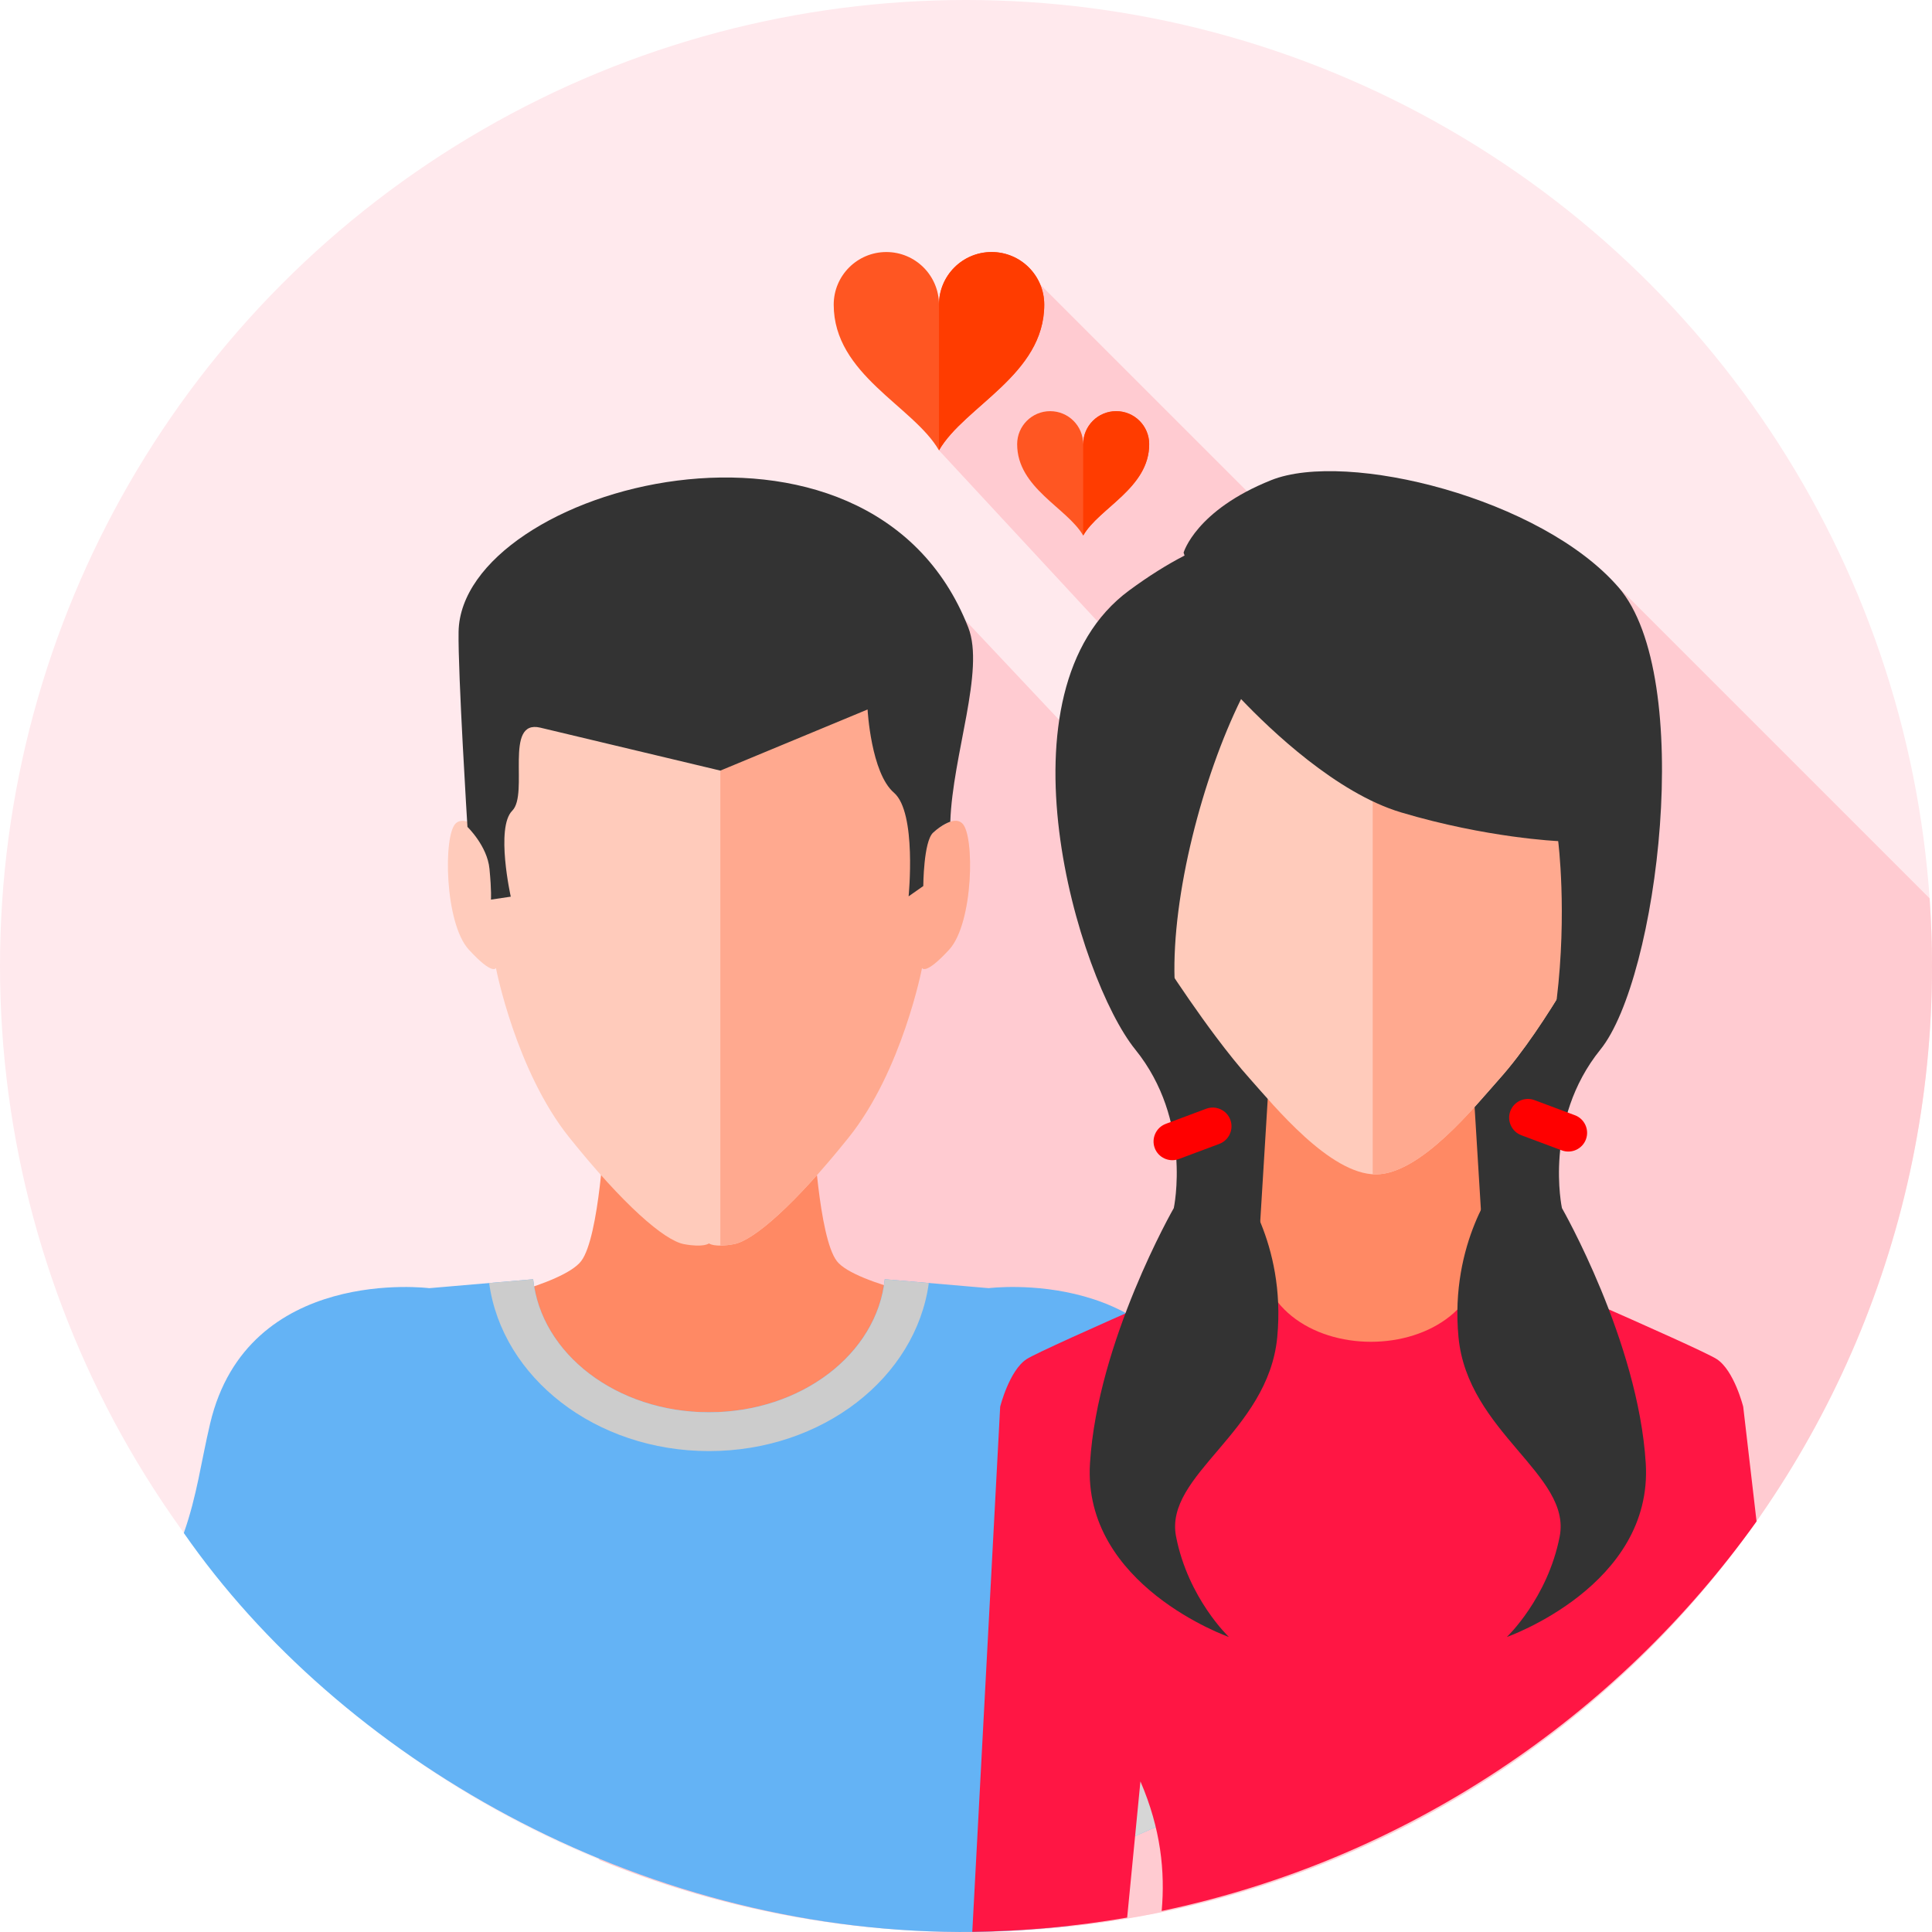 <?xml version="1.0" ?><!DOCTYPE svg  PUBLIC '-//W3C//DTD SVG 1.0//EN'  'http://www.w3.org/TR/2001/REC-SVG-20010904/DTD/svg10.dtd'><svg height="345px" style="shape-rendering:geometricPrecision; text-rendering:geometricPrecision; image-rendering:optimizeQuality; fill-rule:evenodd; clip-rule:evenodd" version="1.0" viewBox="0 0 143018 143019" width="345px" xml:space="preserve" xmlns="http://www.w3.org/2000/svg" xmlns:xlink="http://www.w3.org/1999/xlink"><defs><style type="text/css">
   <![CDATA[
    .fil8 {fill:#333333}
    .fil5 {fill:#64B3F5}
    .fil6 {fill:#CCCCCC}
    .fil7 {fill:#D6D6D6}
    .fil10 {fill:red}
    .fil9 {fill:#FF1644}
    .fil12 {fill:#FF3C00}
    .fil11 {fill:#FF5622}
    .fil2 {fill:#FF8964}
    .fil4 {fill:#FFA98F}
    .fil3 {fill:#FFCBBB}
    .fil1 {fill:#FFCBD1}
    .fil0 {fill:#FFE9ED}
   ]]>
  </style></defs><g id="Layer_x0020_1"><circle class="fil0" cx="71509" cy="71509" r="71509"/><path class="fil1" d="M142841 66502c114,1655 178,3323 178,5007 0,39493 -32016,71509 -71509,71509 -9618,0 -18790,-1904 -27166,-5346l23148 -95974 10919 11602 2847 -7288 -11749 -12674 5974 -13799 34138 34138 10197 -10198 23022 23022z"/><path class="fil2" d="M44762 83579c0,0 -382,7998 -1741,9775 -1359,1777 -8498,3230 -8498,3230 16861,13246 19241,14566 36763,0 0,0 -7980,-1452 -9339,-3230 -1359,-1777 -1741,-9775 -1741,-9775l-7722 -1423 -7722 1423z"/><path class="fil3" d="M51913 51532l-9463 -5114 -4351 3808 -870 8158 -462 4133c0,0 -2068,-2420 -3019,-1576 -952,842 -843,7395 952,9353 1794,1957 2011,1359 2011,1359 0,0 1468,7612 5439,12561 3970,4949 7015,7613 8482,7885 1469,272 1850,-54 1850,-54 0,0 381,326 1849,54 1469,-271 4515,-2936 8484,-7885 3972,-4949 5438,-12561 5438,-12561 0,0 217,597 2012,-1359 1795,-1958 1904,-8511 951,-9353 -951,-844 -3017,1576 -3017,1576l-464 -4133 -870 -8158 -4350 -3808 -9463 5114 -570 118 -570 -118z"/><path class="fil4" d="M53324 92206c257,-2 588,-30 1008,-109 1469,-271 4515,-2936 8484,-7885 3972,-4949 5438,-12561 5438,-12561 0,0 217,597 2012,-1359 1795,-1958 1904,-8511 951,-9353 -951,-844 -3017,1576 -3017,1576l-464 -4133 -870 -8158 -2832 -2480 -10710 9301 0 35159z"/><path class="fil5" d="M39469 94697l-7693 662c0,0 -13453,-1715 -16222,10023 -682,2893 -968,5323 -1947,8101 11521,16587 33474,29427 57402,29535 2744,12 5450,-158 8115,-455l0 -15686 4483 9231 15034 -6593c0,0 -6463,-12396 -9232,-24134 -2770,-11739 -16221,-10023 -16221,-10023l-7693 -662c-576,5522 -6181,9850 -13014,9850 -6833,0 -12437,-4328 -13014,-9850z"/><path class="fil6" d="M39469 94697l-3260 282c959,7008 7880,12440 16274,12440 8394,0 15315,-5432 16274,-12440l-3260 -282c-576,5521 -6181,9849 -13014,9849 -6833,0 -12437,-4328 -13014,-9849z"/><path class="fil7" d="M82042 132883l1567 3226 15033 -6593c0,0 -701,-1349 -1742,-3572l-14858 6940z"/><path class="fil8" d="M64223 52522c0,0 251,4699 1953,6160 1700,1461 1084,7671 1084,7671l1087 -762c0,0 16,-3295 723,-3947 707,-652 1277,-815 1277,-815 170,-4965 2576,-11206 1328,-14385 -7341,-18714 -37538,-10369 -37728,318 -54,3043 656,14450 656,14450 0,0 1468,1413 1630,3099 163,1686 109,2284 109,2284l1468 -218c0,0 -1141,-5112 109,-6363 1250,-1250 -644,-6797 2078,-6148l13328 3179 10899 -4525z"/><polygon class="fil8" points="84386,52571 84641,73249 90130,90737 93066,97757 112085,99288 113362,88183 118339,72610 120893,57037 102256,43125 "/><path class="fil9" d="M93994 92563l7547 0 7546 0c0,0 16715,7211 18000,8049 1285,838 1956,3521 1956,3521l988 8491c-10373,14514 -25966,25040 -44036,28839 256,-2914 -53,-6060 -1574,-9594l-982 10083c-3731,646 -7561,1002 -11464,1054l2064 -38873c0,0 671,-2683 1956,-3521 1285,-838 17999,-8049 17999,-8049z"/><path class="fil2" d="M109152 81838l606 9882c621,10144 -17168,10145 -16547,0l638 -10427c2902,3048 5117,4696 6262,4885 321,53 2985,53 3306,0 1074,-178 3092,-1641 5735,-4340z"/><path class="fil3" d="M85221 58374l-414 3313c0,0 -1847,-1941 -2698,-1265 -851,675 -753,5927 851,7497 1605,1569 1799,1089 1799,1089 0,0 2499,4077 5267,7763 829,1104 1683,2174 2500,3087 1811,2024 5923,7077 9313,7077 3334,0 7383,-5089 9161,-7077 3549,-3966 7208,-11074 7208,-11074 0,0 195,480 1799,-1089 1604,-1569 1702,-6822 851,-7497 -851,-675 -2698,1264 -2698,1264l-2760 -2306 -778 -6538c-1466,-1150 -16596,-8248 -24472,-3107 -1170,764 -4257,7811 -4930,8862z"/><path class="fil4" d="M101616 86927c75,5 150,9 223,9 3334,0 7383,-5089 9161,-7077 3549,-3966 7208,-11074 7208,-11074 0,0 195,480 1799,-1089 1604,-1569 1702,-6822 851,-7497 -851,-675 -2698,1264 -2698,1264l-2760 -2306 -778 -6538c-640,-502 -3887,-2139 -7997,-3395l-5009 10095 0 27608z"/><path class="fil8" d="M91872 51751c2148,2256 7061,6962 11846,8389 6374,1900 11628,2124 11628,2124 0,0 673,5233 -110,11718 -783,6485 -1343,7176 -1343,7176l-3018 6316c0,0 -3579,4471 -2908,11514 671,7043 8385,10174 7490,14758 -895,4583 -3913,7435 -3913,7435 0,0 10844,-3802 10285,-12858 -558,-9055 -6205,-18894 -6205,-18894 0,0 -1397,-6484 2851,-11738 4249,-5254 7043,-27614 1341,-34210 -5701,-6596 -20124,-10172 -25714,-7937 -5590,2235 -6485,5366 -6485,5366l71 215c-1279,659 -2638,1506 -4095,2579 -10174,7490 -3802,28733 446,33987 4249,5254 2852,11738 2852,11738 0,0 -5646,9839 -6204,18894 -559,9056 10284,12858 10284,12858 0,0 -3018,-2851 -3912,-7435 -895,-4584 6819,-7715 7490,-14758 671,-7043 -2908,-11514 -2908,-11514 -3313,-6931 -4576,-11342 -4693,-14986 -201,-6231 2066,-14943 4922,-20737z"/><path class="fil10" d="M86294 83196l2995 -1120c716,-268 1519,99 1787,814l0 1c268,716 -99,1520 -814,1787l-2995 1120c-716,268 -1520,-99 -1787,-814l0 0c-267,-716 99,-1520 815,-1787z"/><path class="fil10" d="M116585 82557l-2995 -1120c-716,-268 -1520,99 -1787,814l0 0c-267,716 99,1519 815,1787l2995 1120c715,268 1520,-99 1787,-814l0 -1c268,-716 -99,-1519 -814,-1787z"/><path class="fil11" d="M69508 22553c0,-2151 -1744,-3896 -3896,-3896 -2152,0 -3896,1744 -3896,3896 0,5191 5909,7513 7793,10785 1883,-3273 7792,-5595 7792,-10785 0,-2151 -1744,-3896 -3896,-3896 -2152,0 -3896,1744 -3896,3896z"/><path class="fil12" d="M69508 33338c1883,-3273 7793,-5595 7793,-10785 0,-2152 -1745,-3896 -3897,-3896 -2152,0 -3896,1744 -3896,3896l0 10785z"/><path class="fil11" d="M80183 32880c0,-1350 -1094,-2443 -2444,-2443 -1349,0 -2443,1094 -2443,2443 0,3255 3706,4711 4887,6764 1181,-2053 4887,-3509 4887,-6764 0,-1350 -1094,-2443 -2443,-2443 -1350,0 -2443,1094 -2443,2443z"/><path class="fil12" d="M80183 39644c1181,-2053 4887,-3509 4887,-6764 0,-1349 -1094,-2443 -2444,-2443 -1349,0 -2443,1094 -2443,2443l0 6764z"/></g></svg>